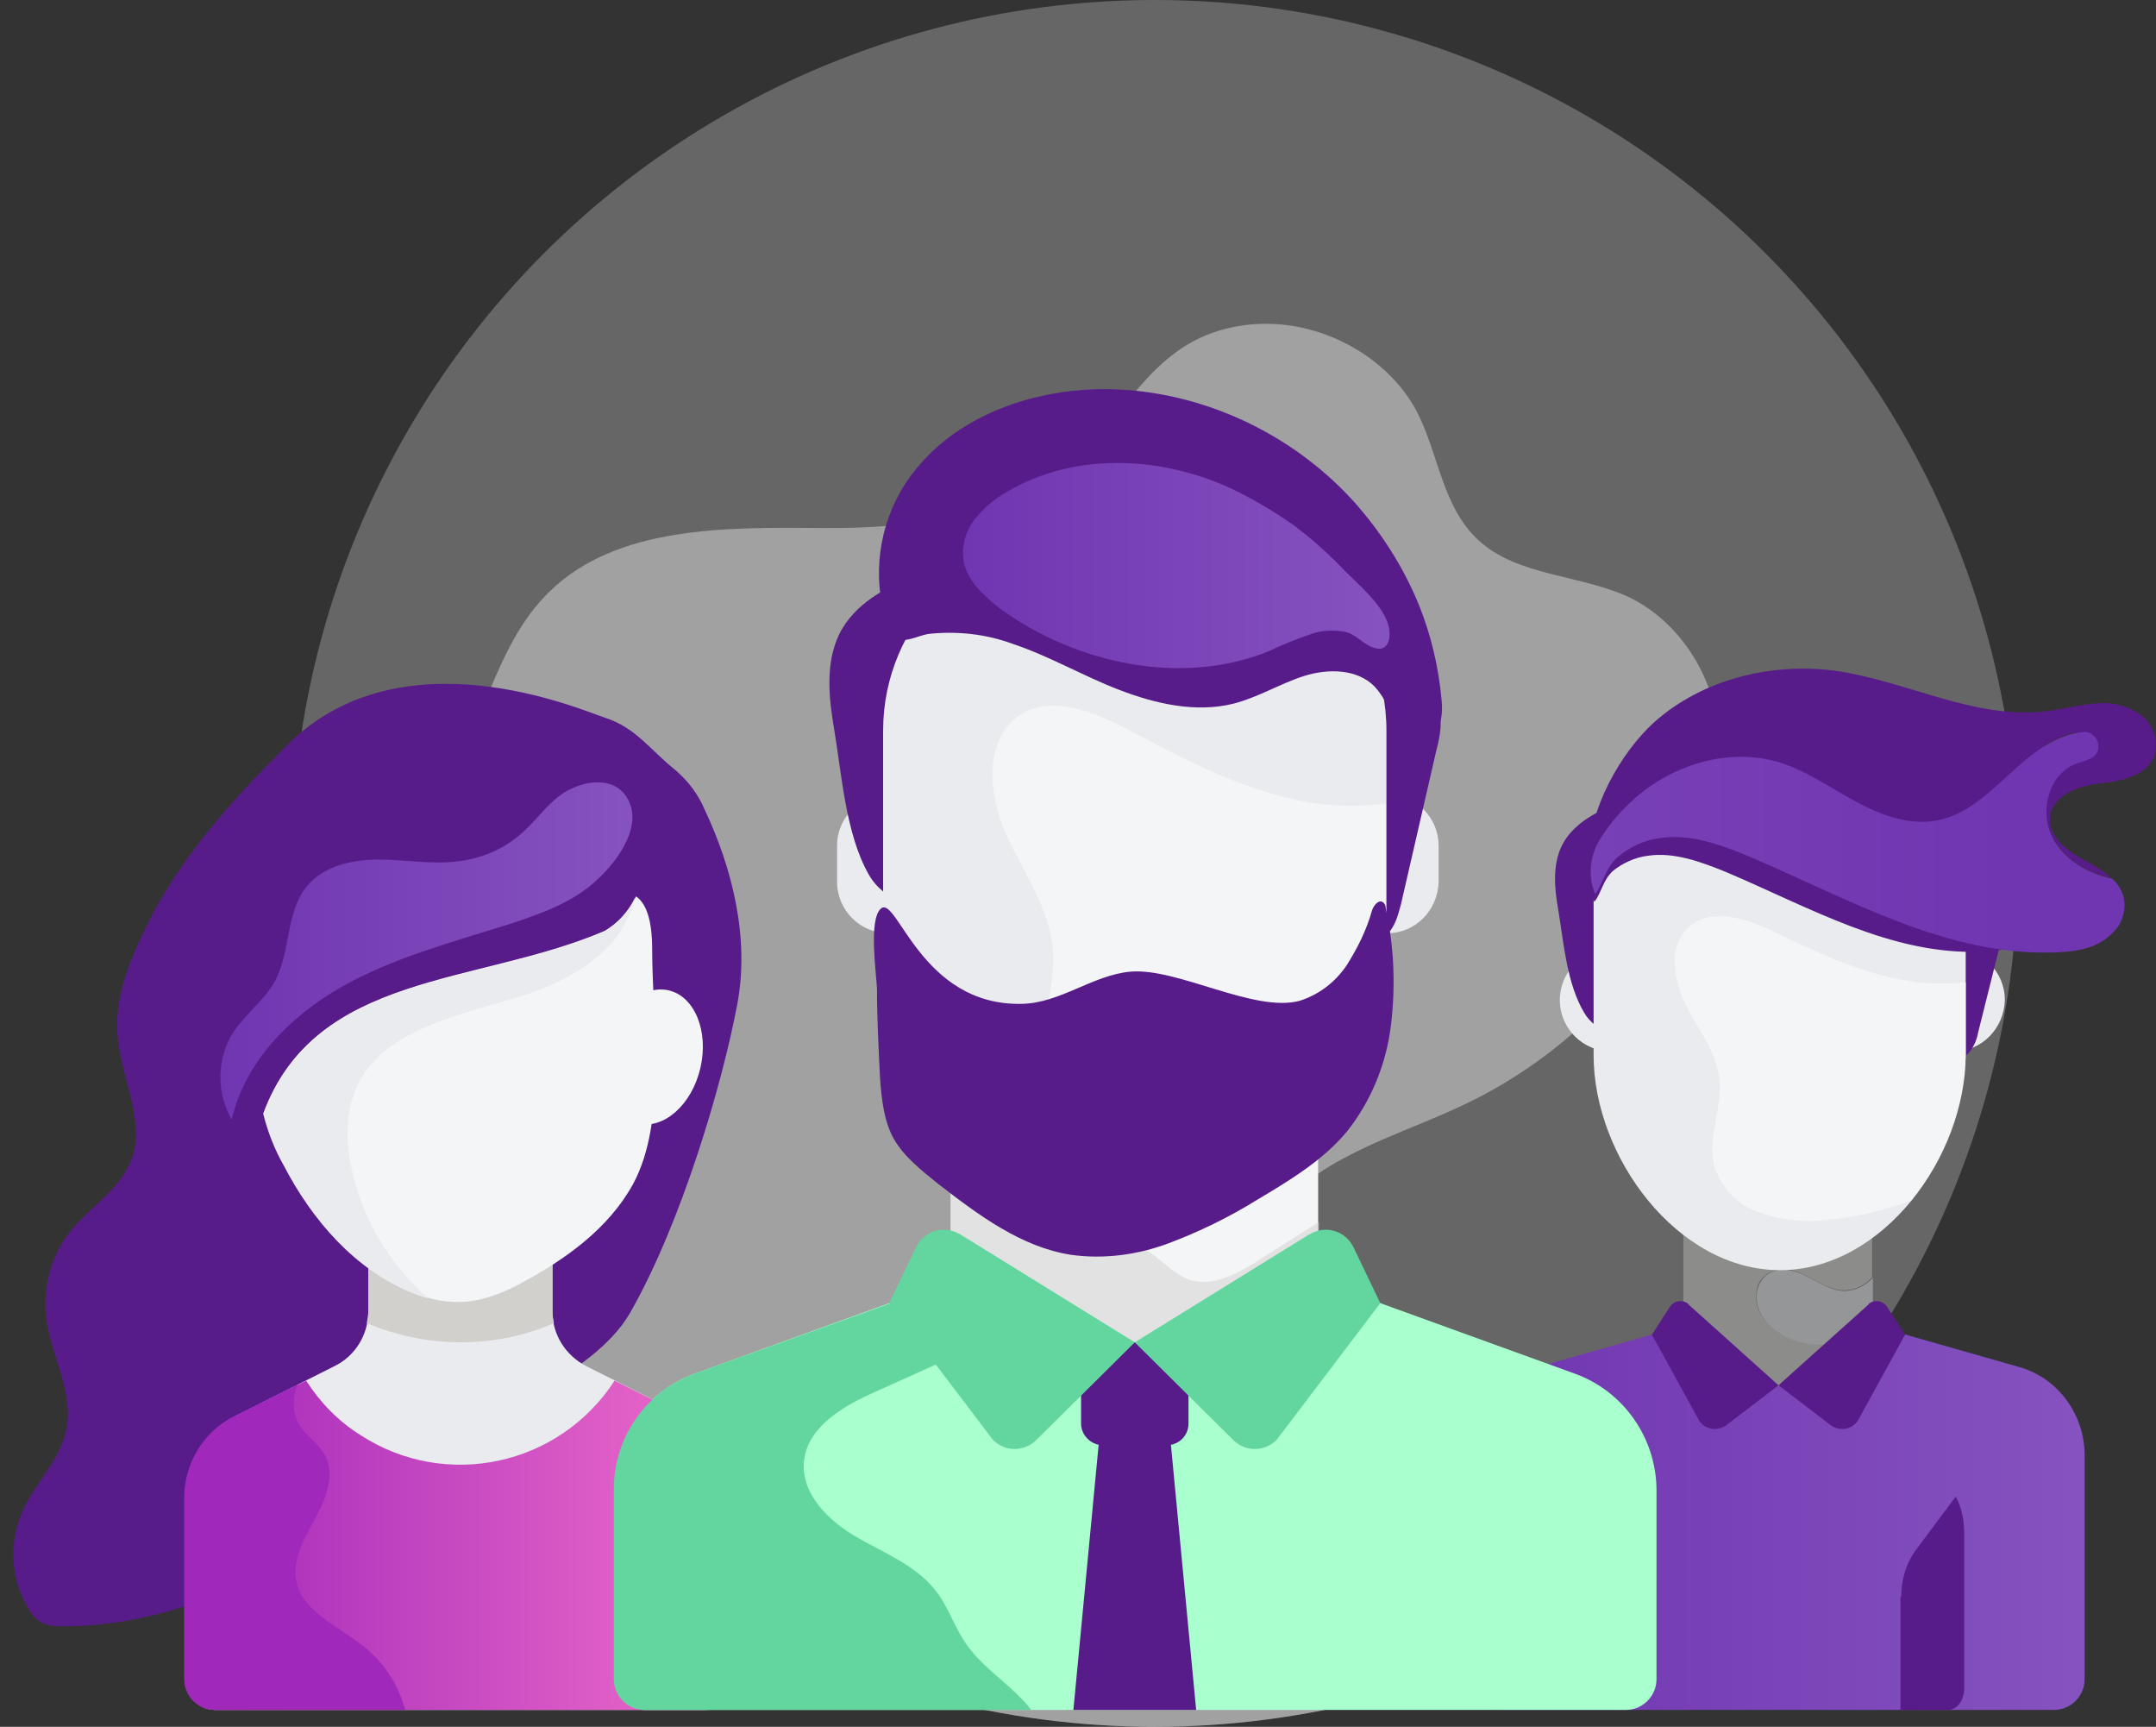 <?xml version="1.0" encoding="utf-8"?>
<!-- Generator: Adobe Illustrator 23.0.1, SVG Export Plug-In . SVG Version: 6.00 Build 0)  -->
<svg version="1.1" id="Layer_1" xmlns="http://www.w3.org/2000/svg" xmlns:xlink="http://www.w3.org/1999/xlink" x="0px" y="0px"
	 viewBox="0 0 281 225" style="enable-background:new 0 0 281 225;" xml:space="preserve">
<rect x="0" y="0" width="281" height="225" fill="#333333" stroke="none"/>
<style type="text/css">
	.st0{opacity:0.29;fill:#E6E6E6;enable-background:new    ;}
	.st1{clip-path:url(#SVGID_2_);}
	.st2{opacity:0.46;fill:#E6E6E6;enable-background:new    ;}
	.st3{fill:#EAEBEF;}
	.st4{fill:#571C8A;}
	.st5{opacity:0.36;}
	.st6{fill:#D1D0CD;}
	.st7{fill:#F4F5F7;}
	.st8{fill:url(#SVGID_3_);}
	.st9{fill:url(#SVGID_4_);}
	.st10{fill:#AAFFCE;}
	.st11{opacity:0.5;}
	.st12{fill:#63D6A0;}
	.st13{fill:#6774FF;}
	.st14{fill:url(#SVGID_5_);}
	.st15{fill:#A028BA;}
	.st16{fill:url(#SVGID_6_);}
	.st17{fill:url(#SVGID_7_);}
</style>
<title>wlasny_zespol</title>
<g>
	<g id="Layer_1-2">
		<circle class="st0" cx="150.5" cy="112.5" r="112.5"/>
		<g>
			<defs>
				<circle id="SVGID_1_" cx="150.5" cy="112.5" r="112.5"/>
			</defs>
			<clipPath id="SVGID_2_">
				<use xlink:href="#SVGID_1_"  style="overflow:visible;"/>
			</clipPath>
			<g class="st1">
				<path class="st2" d="M107.2,68.8c-12.6-0.1-26.8-0.3-35.6,8.3c-7.7,7.5-8.6,19.3-15.4,27.5c-8.1,9.7-22.4,12-35.4,12.4
					s-26.7-0.1-38,6c-11.5,6.3-18.4,19.4-16.8,32c2.2,17,18.4,31.3,16.6,48.4c-0.9,8.8-6.6,16.5-12.7,23.1s-13,12.8-17.4,20.7
					s-5.6,18-0.3,25.2c6.8,9.3,21.5,9.9,32.3,5.2s18.9-13.5,27.9-20.9s20.3-13.8,32-12.3c17.1,2.1,26.9,19.1,40.4,29.3
					c13.3,10,31.1,13.5,48,11.9s32.8-8.1,47.4-16.4c11.5-6.5,22.5-14.3,30.3-24.6c7.9-10.3,12.4-23.4,10-35.9s-12.5-24-25.7-26.3
					c-5.4-0.9-11-0.4-16.4-0.9s-11.2-2.4-14.2-6.8c-4.4-6.5-0.5-15.5,5.7-20.4s14.2-7.1,21.4-10.6c12.8-6.2,23.1-16.7,29.1-29.6
					c2.8-6.2,4.4-13,3.5-19.7s-5-13.2-11.2-16.4c-6.5-3.2-14.9-2.8-20.1-7.7c-4.6-4.3-5.1-11.1-7.9-16.6
					c-4.1-7.8-13.7-12.6-22.7-11.3c-11.4,1.6-14.4,10.8-21.9,17.3C131.2,67.4,118.7,68.9,107.2,68.8z"/>
			</g>
		</g>
		<path class="st3" d="M254.6,137h-44.6c-3.7,0-6.7-3-6.7-6.7l0,0c0-3.7,3-6.7,6.7-6.7h44.6c3.7,0,6.7,3,6.7,6.7l0,0
			C261.2,134,258.3,137,254.6,137z"/>
		<path class="st4" d="M203.1,118.6c-0.5-2.8-0.8-5.9,0.5-8.5c1.5-2.9,4.8-4.6,7.9-5.6c11-3.6,22.9-2.6,33.2,2.7
			c3.7,2,7.2,4.5,11.2,5.9c2.1,0.7,4.6,1.3,5.5,3.4c0.4,1.3,0.4,2.8-0.1,4.1l-3.5,14c-0.2,1.1-0.7,2.1-1.5,2.9
			c-1.1,0.7-2.5,0.9-3.7,0.6l-28.5-2.1c-4.8-0.4-14.7,0.9-17.6-4C204.2,128.2,203.8,122.8,203.1,118.6z"/>
		<g class="st5">
			<path class="st6" d="M244,157.1v9.3c-1,1.2-2.5,1.8-4,1.7c-2.4-0.2-4.5-2.3-6.9-2.7c-1.7-0.3-3.4,0.6-4,2.1
				c-0.3,1.1-0.3,2.2,0.1,3.2c0.4,0.9,1.1,1.8,1.9,2.4c2.6,2,6,2.5,9.1,1.4c1.3-0.4,2.6-1,3.8-1.7v8.1h-24.6v-23.9H244z"/>
			<path class="st3" d="M231.2,173.2c-0.8-0.6-1.5-1.5-1.9-2.4c-0.4-1-0.5-2.2-0.1-3.2c0.6-1.6,2.3-2.5,4-2.1
				c2.4,0.4,4.5,2.5,6.9,2.7c1.5,0.1,3-0.6,4-1.7v6.5c-1.2,0.7-2.4,1.3-3.8,1.7C237.2,175.7,233.8,175.2,231.2,173.2z"/>
		</g>
		<path class="st3" d="M232,165.5L232,165.5c13.4,0,24.2-14.8,24.2-28.1v-19.8c0-10.5-8.5-18.9-18.9-18.9c0,0,0,0,0,0h-10.6
			c-10.5,0-19,8.4-19,18.9c0,0,0,0,0,0.1v19.8C207.7,150.7,218.6,165.5,232,165.5z"/>
		<path class="st7" d="M229.1,157.9c-2.8-1-4.9-3.3-5.7-6.1c-0.9-3.6,1.1-7.4,0.7-11.2c-0.4-3.6-2.8-6.5-4.4-9.7s-2.3-7.5,0.3-10
			c3-2.8,7.8-1.2,11.4,0.6c5.2,2.5,10.5,5,16.1,6.1c2.9,0.6,5.8,0.7,8.7,0.4v9.3c-0.2,7-2.7,13.7-7.1,19.1
			c-3.7,1.4-7.6,2.3-11.5,2.6C234.7,159.3,231.8,158.9,229.1,157.9z"/>
		<path class="st4" d="M214.8,111.5c3.4-0.5,6.9,0.8,10.1,2.1c10.9,4.6,21.6,10.9,33.4,10.4c1.9,0,3.8-0.4,5.4-1.4
			c1.7-1,2.5-2.9,2.1-4.8c-0.6-2-2.7-3.1-4.5-4.1s-3.8-2.7-3.5-4.8c0.3-2.3,3.1-3.2,5.4-3.5s5.1-0.8,6-2.9c0.6-1.8-0.1-3.7-1.6-4.7
			c-1.5-0.9-3.4-1.3-5.2-1.1c-1.8,0.2-3.5,0.6-5.3,0.8c-7.8,0.9-15.2-3.4-23-4.4c-7.1-1.1-14.4,1-19.9,5.6c-4.5,4-9,12.6-6.4,18.8
			c0.9-1.1,1.1-2.8,2.4-4C211.4,112.5,213.1,111.7,214.8,111.5z"/>
		<path class="st4" d="M267.4,108.8c-1.6-3.4-0.3-8.1,3.2-9.4c1.1-0.4,2.5-0.7,2.9-1.8c0.4-1.7-2.1-2.4-3.7-2
			c-6.6,1.9-10.4,9.8-17.2,11.2c-3.7,0.7-7.4-0.7-10.7-2.5s-6.4-4-10-5.1c-6.4-1.9-13.6,0.3-18.7,4.7c-2.5,2.3-4.6,5-6.1,8
			c-0.1-6.5,4.2-13.9,8.5-17.8c6.3-5.6,15.2-7.8,23.6-6.7c9.2,1.3,18,6.3,27.2,5.3c2.1-0.2,4.2-0.8,6.3-1c2.1-0.3,4.3,0.1,6.1,1.3
			c1.9,1.2,2.6,3.6,1.9,5.7c-1.1,2.5-4.4,3.1-7.1,3.4s-6,1.5-6.4,4.2c-0.4,2.4,2,4.4,4.1,5.6c1.4,0.7,2.7,1.5,3.9,2.5
			C271.9,113.7,268.8,111.8,267.4,108.8z"/>
		
			<linearGradient id="SVGID_3_" gradientUnits="userSpaceOnUse" x1="-1246.304" y1="178.273" x2="-1097.864" y2="178.273" gradientTransform="matrix(-1 0 0 -1 -983.828 288)">
			<stop  offset="0" style="stop-color:#7035B1"/>
			<stop  offset="0.98" style="stop-color:#8552BF"/>
		</linearGradient>
		<path class="st8" d="M213.1,104c5-4.4,12.2-6.6,18.7-4.7c3.6,1.1,6.7,3.3,10,5.1s7,3.2,10.7,2.5c7.3-1.4,11.1-10.5,18.8-11.5
			c1-0.2,2,0.5,2.2,1.6c0,0.1,0,0.2,0,0.3c0,1.5-1.7,1.8-2.9,2.2c-3.5,1.3-4.8,6-3.2,9.4c1.4,3,4.6,4.9,7.9,5.6
			c1,0.9,1.6,2.1,1.6,3.4c0,1.3-0.5,2.6-1.4,3.5c-2,2.2-4.9,2.6-7.7,2.7c-14,0.5-26.7-6.9-39.6-12.4c-3.8-1.6-7.8-3.1-11.9-2.5
			c-2.1,0.3-4,1.2-5.6,2.6c-1.5,1.4-1.8,3.4-2.8,4.7l0,0c-1-2.4-0.7-5.2,0.8-7.4C209.9,107.2,211.4,105.5,213.1,104z"/>
		
			<linearGradient id="SVGID_4_" gradientUnits="userSpaceOnUse" x1="191.816" y1="90.315" x2="271.746" y2="90.315" gradientTransform="matrix(1 0 0 -1 0 288)">
			<stop  offset="0" style="stop-color:#7035B1"/>
			<stop  offset="0.98" style="stop-color:#8552BF"/>
		</linearGradient>
		<path class="st9" d="M263.1,178.1l-19.3-5.5l-12,8l-12-8l-19.3,5.5c-5.1,1.5-8.7,6.2-8.7,11.5v29.2c0,2.2,1.8,4,4,4h71.9
			c2.2,0,4-1.8,4-4v-29.2C271.7,184.3,268.2,179.5,263.1,178.1z"/>
		<path class="st4" d="M247.8,208c0-2.1,0.6-4.2,1.8-5.9l5.3-7.1c0.8,1.5,1.1,3.1,1.1,4.8V220c0,1.5-0.9,2.8-2.1,2.8h-6.2V208z"/>
		<path class="st4" d="M231.8,180.5l-6.8,5.2c-1.1,0.8-2.6,0.6-3.4-0.4c-0.1-0.1-0.1-0.2-0.2-0.3l-6.1-11.1l2.4-3.7
			c0.5-0.7,1.5-0.9,2.2-0.4c0.1,0,0.1,0.1,0.2,0.2L231.8,180.5z"/>
		<path class="st4" d="M231.8,180.5l6.8,5.2c1.1,0.8,2.6,0.6,3.4-0.4c0.1-0.1,0.1-0.2,0.2-0.3l6.1-11.1l-2.4-3.7
			c-0.5-0.7-1.5-0.9-2.2-0.4c-0.1,0-0.1,0.1-0.2,0.2L231.8,180.5z"/>
		<path class="st10" d="M205.3,179l-33.4-12.1l-24,8l-24-8L90.5,179c-6.3,2.3-10.5,8.3-10.5,15v24.8c0,2.2,1.8,4,4,4h127.9
			c2.2,0,4-1.8,4-4V194C215.8,187.3,211.6,181.3,205.3,179z"/>
		<polygon class="st4" points="143.7,182.9 139.9,222.8 155.9,222.8 152.1,182.9 		"/>
		<path class="st4" d="M152.1,188.3h-8.4c-1.5,0-2.8-1.3-2.8-2.8l0,0v-10.7h14v10.7C154.9,187.1,153.6,188.3,152.1,188.3z"/>
		<rect x="123.9" y="138.9" class="st7" width="47.9" height="36"/>
		<g class="st11">
			<path class="st6" d="M164.2,164.1c-2.8,1.8-6.2,3.7-9.3,2.6c-2.7-1-4.5-4-7.3-4.5c-2.6-0.4-5.2,1.3-7.7,0.8
				c-3.2-0.7-4.6-5.1-2.9-8s5.1-4.2,8.4-4.3s6.6,0.8,9.8,1.4c5.2,0.9,11,0.8,15.3-2.2c0.5-0.4,1-0.7,1.4-1.2v-9.8h-48v36h48v-15.7
				L164.2,164.1z"/>
		</g>
		<path class="st12" d="M147.9,174.9l-12.8,12.7c-1.6,1.6-4.1,1.6-5.7,0c-0.1-0.1-0.2-0.3-0.3-0.4l-13.2-17.4l3.5-7.3
			c1-2,3.3-2.8,5.3-1.9c0.1,0.1,0.2,0.1,0.4,0.2L147.9,174.9z"/>
		<path class="st12" d="M147.9,174.9l12.8,12.7c1.6,1.6,4.1,1.6,5.7,0c0.1-0.1,0.2-0.3,0.3-0.4l13.2-17.4l-3.5-7.3
			c-1-2-3.3-2.8-5.3-1.9c-0.1,0.1-0.2,0.1-0.4,0.2L147.9,174.9z"/>
		<path class="st4" d="M96.1,130.8c1.6-8.5-0.6-17.6-4.3-25.4c-0.8-1.9-2.1-3.6-3.7-5c-3.4-2.7-5.2-5.6-9.3-6.9
			c-3.1-1-26.5-11.3-41.4,3.6c-7.3,7.3-14.3,15-18.7,24.4c-2,4.1-3.7,8.6-3.4,13.1c0.3,5.6,3.8,11.4,1.8,16.6
			c-1.5,3.8-5.3,6-7.9,9.2c-2.5,3.1-3.6,7.1-3.2,11.1c0.6,5.1,3.7,9.9,2.6,14.9c-0.8,3.9-4.1,6.9-5.7,10.6
			c-1.8,4.1-1.5,8.8,0.8,12.6c0.4,0.8,1.1,1.5,1.9,1.9c0.7,0.3,1.5,0.4,2.2,0.4c17.8,0.2,34-10,47.7-21.5c7.5-6.2,21.8-11,26.6-19.3
			C88.9,159.2,94.2,141,96.1,130.8z"/>
		
			<ellipse transform="matrix(0.224 -0.975 0.975 0.224 -68.171 189.847)" class="st7" cx="85.1" cy="137.7" rx="8.9" ry="6.3"/>
		<path class="st13" d="M51,161.8h17.7l0,0v20.7c0,1.2-0.9,2.1-2.1,2.1H53.1c-1.2,0-2.1-0.9-2.1-2.1C51,182.5,51,161.8,51,161.8z"/>
		<path class="st3" d="M89.3,184.5L76.4,178c-2.7-1.4-4.4-4.1-4.4-7.1v-12H48v12c0,3-1.7,5.8-4.4,7.1l-12.9,6.5
			c-4.1,2-6.6,6.2-6.6,10.7v23.6c0,2.2,1.8,4,4,4H92c2.2,0,4-1.8,4-4v-23.6C96,190.6,93.4,186.5,89.3,184.5z"/>
		<path class="st6" d="M60,174.9c4.2,0,8.3-0.8,12.2-2.5c-0.1-0.5-0.2-1-0.2-1.5v-12H48v12c0,0.5-0.1,1-0.2,1.5
			C51.6,174,55.8,174.9,60,174.9z"/>
		
			<linearGradient id="SVGID_5_" gradientUnits="userSpaceOnUse" x1="24.066" y1="86.66" x2="96.006" y2="86.66" gradientTransform="matrix(1 0 0 -1 0 288)">
			<stop  offset="0" style="stop-color:#A028BA"/>
			<stop  offset="0.85" style="stop-color:#E462C7"/>
		</linearGradient>
		<path class="st14" d="M89.3,184.5l-9.2-4.6c-7.2,11.1-22,14.3-33.1,7.1c-2.9-1.8-5.3-4.3-7.1-7.1l-9.2,4.6
			c-4.1,2-6.6,6.2-6.6,10.7v23.6c0,2.2,1.8,4,4,4H92c2.2,0,4-1.8,4-4v-23.6C96,190.6,93.4,186.5,89.3,184.5z"/>
		<path class="st7" d="M78.8,121.3c-16.6,7.1-37.6,5.3-44.4,23.7c0.6,2.4,1.5,4.7,2.7,6.8c3.7,7.1,9.3,13.6,16.8,16.6
			c2.2,1,4.6,1.4,7,1.2c2.5-0.3,4.8-1.2,7-2.4c5.8-3.1,11.4-7.1,14.6-12.9C87,146,85,133,85,123.7c0-3.9-0.8-6-2.1-6.9
			C82,118.7,80.6,120.3,78.8,121.3z"/>
		<path class="st3" d="M45.7,151.7c-0.7-3.7-0.6-7.6,1.2-10.9s5-5.4,8.4-6.9c3.9-1.7,8-2.7,12-3.9s8-3,11.1-5.8
			c2.2-1.9,3.7-4.5,4.4-7.3c-0.9,1.9-2.3,3.4-4.1,4.5c-16.6,7.1-37.6,5.3-44.4,23.7c0.6,2.4,1.5,4.7,2.7,6.8
			c3.7,7.1,9.3,13.6,16.8,16.6c0.7,0.3,1.4,0.5,2.1,0.7l-0.8-0.7C50.3,164.1,47,158.2,45.7,151.7z"/>
		<path class="st15" d="M47.1,214.3c-3.2-2.5-7.8-4.4-8.5-8.4c-0.5-2.8,1.1-5.5,2.5-8.1s2.6-5.6,1.3-8.1c-0.9-1.7-2.7-2.7-3.6-4.4
			c-0.7-1.5-0.7-3.3,0-4.9l-8.2,4.1c-4.1,2-6.6,6.2-6.6,10.7v23.6c0,2.2,1.8,4,4,4h24.8C51.9,219.4,49.9,216.4,47.1,214.3z"/>
		
			<linearGradient id="SVGID_6_" gradientUnits="userSpaceOnUse" x1="28.629" y1="164.138" x2="82.392" y2="164.138" gradientTransform="matrix(1 0 0 -1 0 288)">
			<stop  offset="0" style="stop-color:#7035B1"/>
			<stop  offset="0.98" style="stop-color:#8552BF"/>
		</linearGradient>
		<path class="st16" d="M76.7,115.6c-3.1,2.4-6.9,3.7-10.6,4.9c-7.3,2.3-14.9,4.3-21.6,8.1c-6.7,3.8-12.6,9.8-14.3,17.3
			c-2-3.5-2-7.9,0.2-11.4c1.6-2.4,4-4.1,5.4-6.6c2.1-3.8,1.4-8.9,4.1-12.3c2.2-2.8,6-3.6,9.5-3.6s7,0.7,10.5,0.2
			c3.2-0.4,6.2-1.8,8.5-4c1.4-1.3,2.5-2.8,3.9-4c2.7-2.5,8.4-3.8,9.9,0.8C83.4,108.8,79.5,113.4,76.7,115.6z"/>
		<path class="st12" d="M126,214.3c-1.6-2.2-2.4-5-4.1-7.1c-2.6-3.3-6.8-4.9-10.4-7s-7.2-5.7-6.7-9.9c0.5-4.5,5.3-7.2,9.4-9
			l22.4-10.1l-12.7-4.2L90.5,179c-6.3,2.3-10.5,8.3-10.5,15v24.8c0,2.2,1.8,4,4,4h50.4c-0.5-0.7-1.1-1.3-1.7-1.9
			C130.5,218.7,127.8,216.9,126,214.3z"/>
		<path class="st3" d="M180.8,121.6h-65c-3.7,0-6.7-3-6.7-6.7v-4.7c0-3.7,3-6.7,6.7-6.7h65c3.7,0,6.7,3,6.7,6.7v4.7
			C187.4,118.6,184.5,121.6,180.8,121.6z"/>
		<path class="st4" d="M108.7,94.9c-0.7-4.1-1.1-8.4,0.6-12.1c2-4.2,6.4-6.5,10.7-8c14.9-5,31.2-3.6,44.9,4
			c5.1,2.8,9.7,6.4,15.1,8.4c2.9,1,6.3,2,7.4,4.8c0.7,1.8,0.3,3.9-0.2,5.8l-4.6,20c-0.4,1.5-0.8,3.1-2,4.1c-1.4,1.1-3.3,1-5,0.9
			l-38.6-3.1c-6.5-0.5-19.9,1.2-23.8-5.8C110.2,108.6,109.7,100.8,108.7,94.9z"/>
		<path class="st3" d="M147.9,160L147.9,160c18.1,0,32.8-19.9,32.8-38.1V95.2c0-14.1-11.5-25.6-25.6-25.6h-14.4
			c-14.1,0-25.6,11.5-25.6,25.6v26.8C115.1,140.1,129.8,160,147.9,160z"/>
		<path class="st7" d="M143.9,149.6c-3.9-1.7-6.7-5.1-7.7-9.2c-1.2-5.5,1.5-11.2,1-16.8c-0.5-5.3-3.7-9.8-5.9-14.5
			s-3.1-11.3,0.4-14.9c4-4.2,10.5-1.7,15.4,0.9c7,3.7,14.2,7.5,21.8,9.1c3.9,0.9,7.8,1,11.7,0.5v14c-0.2,10.3-3.5,20.3-9.6,28.6
			c-5,2.1-10.2,3.4-15.6,3.8C151.6,151.7,147.6,151.1,143.9,149.6z"/>
		<path class="st4" d="M114.7,140.5c0.2,2.7,0.5,5.6,1.8,7.9s3.6,4.1,5.7,5.8c5.3,4.1,10.9,8.3,17.4,9.3c4.3,0.6,8.7,0,12.7-1.5
			c4-1.5,7.9-3.4,11.6-5.7c4.2-2.5,8.5-5.1,11.6-8.8c3.2-4,5.2-8.9,5.8-14c0.6-5.1,0.4-10.2-0.7-15.2c0-0.3-0.1-0.5-0.3-0.7
			c-0.6-0.5-1.3,0.4-1.5,1.1c-0.7,2.5-1.9,4.9-3.3,7.1c-1.5,2.2-3.6,3.8-6.1,4.6c-5.9,1.6-15.9-4.3-22-3.8
			c-4.9,0.4-9.2,4.1-14.2,4.2c-13.2,0.3-16.3-14.3-18.4-12.4c-1.6,1.4-0.6,8.3-0.5,10.4C114.3,132.6,114.5,136.5,114.7,140.5z"/>
		<path class="st4" d="M119.4,61.1c5.2-6.4,13.5-9.7,21.8-10.3c13.1-0.9,26.4,4.8,35.2,14.5c3.5,3.9,6.4,8.4,8.4,13.2
			c1.7,4.1,2.7,8.4,3.1,12.8c0.1,1.4,0.1,3.1-1,3.9c-1.4,1.1-3.6,0.2-4.7-1.2s-1.8-3.2-3-4.5c-2.3-2.4-6.2-2.4-9.3-1.4
			s-6,2.8-9.2,3.6c-4.9,1.2-10.1,0-14.8-1.8s-9.1-4.4-13.9-6c-3.5-1.3-7.3-1.7-11-1.3c-1.3,0.2-3.2,1.3-4.2,0.5S115.2,80,115,79
			C113.7,72.7,115.3,66.1,119.4,61.1z"/>
		
			<linearGradient id="SVGID_7_" gradientUnits="userSpaceOnUse" x1="125.513" y1="214.244" x2="181.128" y2="214.244" gradientTransform="matrix(1 0 0 -1 0 288)">
			<stop  offset="0" style="stop-color:#7035B1"/>
			<stop  offset="0.98" style="stop-color:#8552BF"/>
		</linearGradient>
		<path class="st17" d="M159.9,63.4c-9-4-20-4.4-28.5,0.6c-1.7,0.9-3.2,2.2-4.4,3.7c-1.2,1.6-1.7,3.5-1.4,5.5c0.5,2.5,2.6,4.4,4.6,6
			c10,7.3,23.8,10.3,35.3,5.6c1.8-0.9,3.7-1.6,5.7-2.3c1.3-0.4,2.7-0.4,4-0.2c1.5,0.3,2.3,1.5,3.6,2c2.3,1,2.7-1.5,2-3.3
			c-0.9-2.4-3.6-4.7-5.4-6.5c-2.1-2.2-4.3-4.2-6.7-6C166,66.6,163,64.8,159.9,63.4z"/>
	</g>
</g>
</svg>
